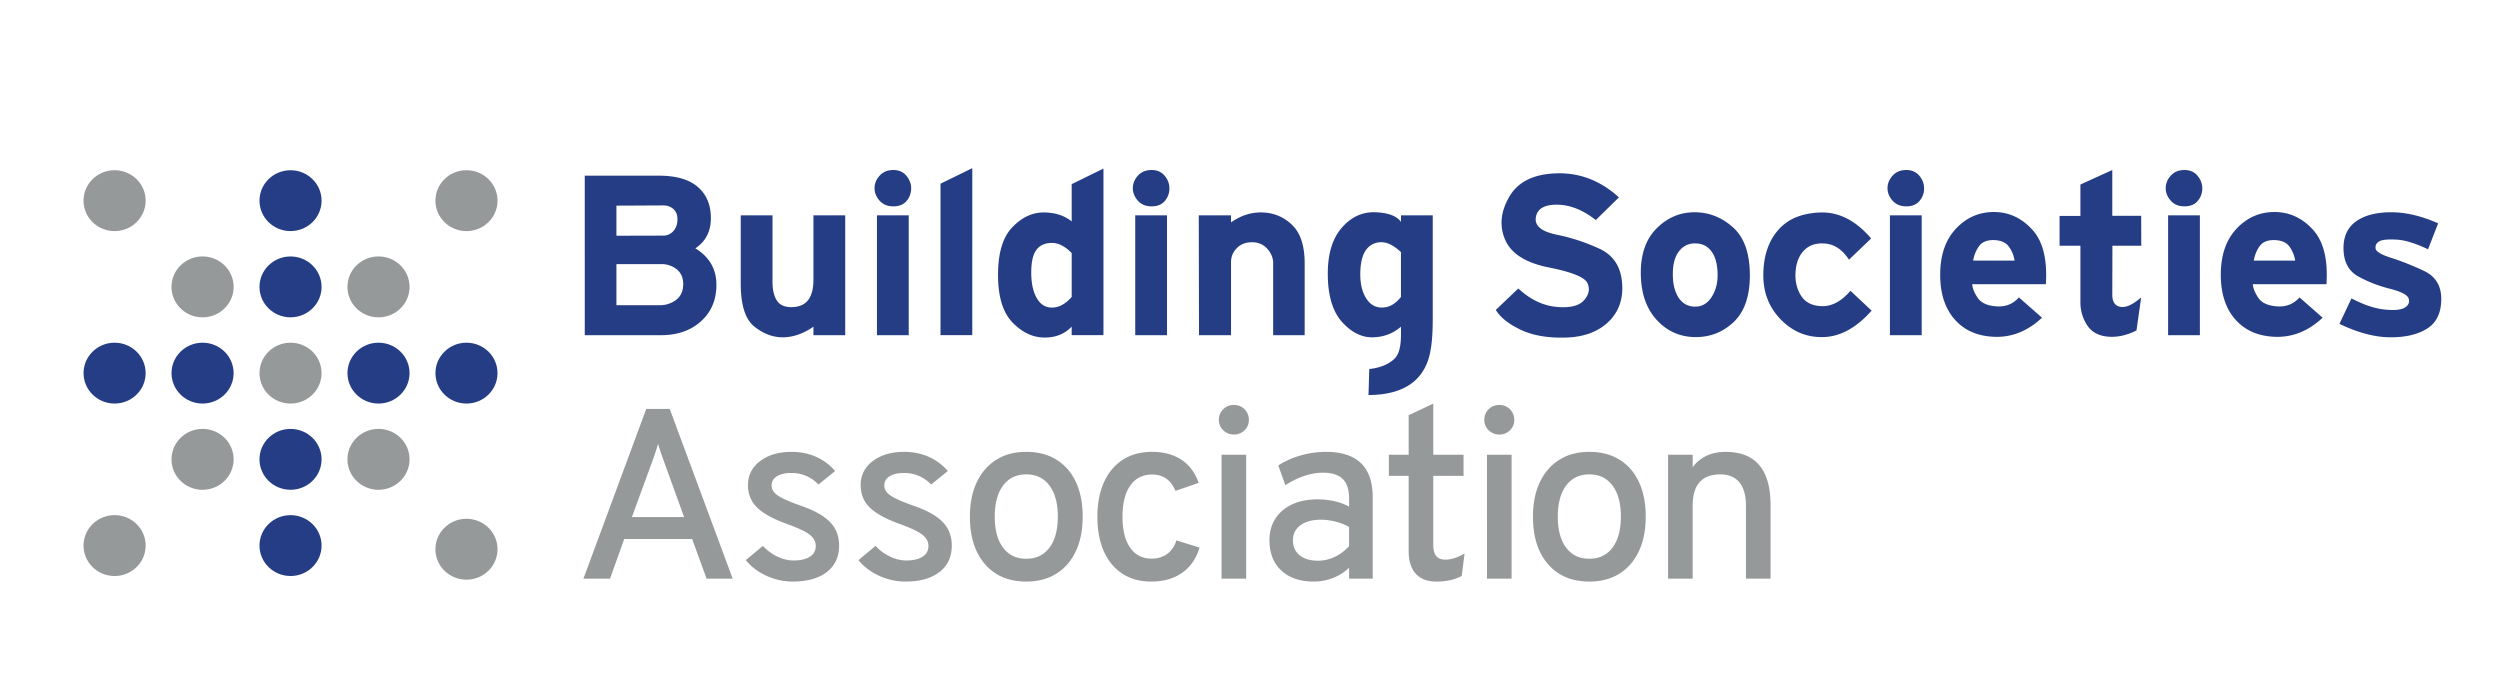<?xml version="1.0" ?>
<svg xmlns="http://www.w3.org/2000/svg" viewBox="0 0 214 59" fill="none">
	<path d="M24.87 19.781c1.467 0 2.657-1.166 2.657-2.604 0-1.439-1.19-2.605-2.657-2.605-1.468 0-2.658 1.166-2.658 2.605 0 1.438 1.19 2.604 2.658 2.604ZM24.87 27.163c1.467 0 2.657-1.167 2.657-2.605 0-1.439-1.19-2.605-2.657-2.605-1.468 0-2.658 1.166-2.658 2.605 0 1.438 1.19 2.605 2.658 2.605Z" fill="#253D85"/>
	<path d="M24.87 34.544c1.467 0 2.657-1.166 2.657-2.604 0-1.439-1.19-2.605-2.657-2.605-1.468 0-2.658 1.166-2.658 2.605 0 1.438 1.19 2.604 2.658 2.604Z" fill="#96999A"/>
	<path d="M24.87 41.925c1.467 0 2.657-1.166 2.657-2.605 0-1.438-1.19-2.605-2.657-2.605-1.468 0-2.658 1.166-2.658 2.605s1.19 2.605 2.658 2.605ZM24.87 49.306c1.467 0 2.657-1.166 2.657-2.605 0-1.438-1.19-2.604-2.657-2.604-1.468 0-2.658 1.166-2.658 2.604 0 1.439 1.19 2.605 2.658 2.605ZM39.93 34.544c1.468 0 2.657-1.166 2.657-2.604 0-1.439-1.19-2.605-2.657-2.605-1.468 0-2.657 1.166-2.657 2.605 0 1.438 1.19 2.604 2.657 2.604ZM32.4 34.544c1.467 0 2.657-1.166 2.657-2.604 0-1.439-1.19-2.605-2.657-2.605-1.468 0-2.657 1.166-2.657 2.605 0 1.438 1.19 2.604 2.657 2.604ZM17.34 34.544c1.467 0 2.657-1.166 2.657-2.604 0-1.439-1.19-2.605-2.657-2.605-1.468 0-2.658 1.166-2.658 2.605 0 1.438 1.19 2.604 2.658 2.604ZM9.81 34.544c1.467 0 2.657-1.166 2.657-2.604 0-1.439-1.19-2.605-2.658-2.605-1.467 0-2.657 1.166-2.657 2.605 0 1.438 1.19 2.604 2.657 2.604Z" fill="#253D85"/>
	<path d="M32.4 27.163c1.467 0 2.657-1.167 2.657-2.605 0-1.439-1.19-2.605-2.657-2.605-1.468 0-2.657 1.166-2.657 2.605 0 1.438 1.19 2.605 2.657 2.605ZM39.93 19.781c1.468 0 2.657-1.166 2.657-2.604 0-1.439-1.19-2.605-2.657-2.605-1.468 0-2.657 1.166-2.657 2.605 0 1.438 1.19 2.604 2.657 2.604ZM17.34 41.925c1.467 0 2.657-1.166 2.657-2.605 0-1.438-1.19-2.605-2.657-2.605-1.468 0-2.658 1.166-2.658 2.605s1.19 2.605 2.658 2.605ZM9.81 49.306c1.467 0 2.657-1.166 2.657-2.605 0-1.438-1.19-2.604-2.658-2.604-1.467 0-2.657 1.166-2.657 2.604 0 1.439 1.19 2.605 2.657 2.605ZM32.4 41.925c1.467 0 2.657-1.166 2.657-2.605 0-1.438-1.19-2.605-2.657-2.605-1.468 0-2.657 1.166-2.657 2.605s1.19 2.605 2.657 2.605ZM39.93 49.619c1.468 0 2.657-1.166 2.657-2.605s-1.19-2.605-2.657-2.605c-1.468 0-2.657 1.166-2.657 2.605 0 1.438 1.19 2.605 2.657 2.605ZM17.34 27.163c1.467 0 2.657-1.167 2.657-2.605 0-1.439-1.19-2.605-2.657-2.605-1.468 0-2.658 1.166-2.658 2.605 0 1.438 1.19 2.605 2.658 2.605ZM9.81 19.781c1.467 0 2.657-1.166 2.657-2.604 0-1.439-1.19-2.605-2.658-2.605-1.467 0-2.657 1.166-2.657 2.605 0 1.438 1.19 2.604 2.657 2.604ZM49.941 49.533l5.378-14.527h2.01l5.389 14.527h-2.234l-1.238-3.394h-5.812l-1.217 3.394h-2.276Zm4.15-5.272h4.467l-1.768-4.887a11.959 11.959 0 0 1-.158-.451l-.17-.504a4.22 4.22 0 0 1-.127-.436c-.035.125-.079.27-.132.436l-.164.504c-.057.17-.11.32-.16.451l-1.788 4.887ZM67.87 49.782a5.38 5.38 0 0 1-2.27-.498c-.724-.332-1.31-.778-1.762-1.339l1.461-1.214c.374.395.794.7 1.26.92.465.217.92.326 1.365.326.606 0 1.076-.11 1.407-.327.333-.217.498-.52.498-.908 0-.249-.076-.475-.228-.68-.151-.204-.408-.4-.768-.59-.36-.19-.847-.396-1.46-.618-1.2-.436-2.058-.908-2.573-1.416-.515-.508-.773-1.146-.773-1.914 0-.843.346-1.529 1.038-2.054.691-.526 1.588-.789 2.688-.789.763 0 1.462.14 2.096.42.635.28 1.181.687 1.64 1.22l-1.428 1.152c-.643-.657-1.42-.986-2.329-.986-.515 0-.924.095-1.228.285-.303.19-.455.452-.455.784 0 .325.173.608.518.85.346.243.978.526 1.895.852.79.27 1.435.567 1.932.893.497.325.86.697 1.09 1.115.23.419.344.902.344 1.448 0 .955-.35 1.705-1.053 2.252-.702.543-1.67.816-2.905.816ZM77.516 49.782a5.38 5.38 0 0 1-2.27-.498c-.724-.332-1.311-.778-1.763-1.339l1.462-1.214c.374.395.793.7 1.26.92.465.217.92.326 1.364.326.607 0 1.077-.11 1.408-.327.332-.217.497-.52.497-.908 0-.249-.076-.475-.227-.68-.152-.204-.408-.4-.768-.59-.36-.19-.847-.396-1.461-.618-1.2-.436-2.058-.908-2.573-1.416-.515-.508-.772-1.146-.772-1.914 0-.843.345-1.529 1.037-2.054.692-.526 1.589-.789 2.689-.789.762 0 1.461.14 2.095.42.636.28 1.182.687 1.641 1.22l-1.429 1.152c-.642-.657-1.419-.986-2.328-.986-.515 0-.924.095-1.229.285-.303.19-.454.452-.454.784 0 .325.173.608.518.85.346.243.978.526 1.895.852.79.27 1.434.567 1.931.893.497.325.86.697 1.09 1.115.23.419.345.902.345 1.448 0 .955-.351 1.705-1.053 2.252-.702.543-1.67.816-2.905.816ZM87.85 49.782c-1.495 0-2.675-.496-3.535-1.49-.86-.992-1.292-2.343-1.292-4.052 0-1.142.196-2.127.588-2.958.39-.83.948-1.471 1.672-1.925.724-.453 1.58-.68 2.567-.68.996 0 1.854.224 2.578.67.724.446 1.28 1.084 1.668 1.915.388.83.582 1.816.582 2.957 0 1.149-.197 2.137-.588 2.968-.391.83-.947 1.47-1.667 1.92-.72.45-1.579.675-2.573.675Zm0-1.952c.847 0 1.508-.318 1.985-.954.476-.636.715-1.523.715-2.657 0-1.134-.239-2.02-.715-2.656-.475-.636-1.138-.955-1.985-.955-.847 0-1.508.318-1.985.955-.476.637-.714 1.529-.714 2.677 0 1.128.238 2.008.714 2.64.476.635 1.138.95 1.985.95ZM98.543 49.782c-.953 0-1.774-.223-2.462-.67-.687-.446-1.217-1.083-1.588-1.91-.37-.826-.556-1.814-.556-2.962 0-1.148.188-2.137.566-2.968.378-.83.915-1.469 1.614-1.92.699-.45 1.532-.673 2.498-.673.995 0 1.832.225 2.514.674.681.45 1.174 1.11 1.477 1.982l-1.989.685c-.176-.45-.434-.796-.773-1.038-.338-.243-.74-.363-1.207-.363-.811 0-1.44.315-1.885.944-.444.63-.666 1.522-.666 2.677 0 1.134.218 2.015.657 2.64.438.627 1.05.94 1.84.94.516 0 .96-.135 1.33-.405.369-.27.632-.657.787-1.162l1.98.622c-.282.941-.78 1.661-1.493 2.158-.711.5-1.593.749-2.644.749ZM105.613 37.195c-.353 0-.654-.122-.905-.368a1.198 1.198 0 0 1-.375-.887c0-.353.124-.654.37-.903.247-.249.55-.373.91-.373.367 0 .675.124.921.373.248.25.37.55.37.903s-.124.65-.37.892a1.264 1.264 0 0 1-.921.363Zm-1.047 12.338V38.928h2.106v10.605h-2.106ZM112.455 49.782c-1.178 0-2.105-.317-2.779-.95-.674-.632-1.011-1.495-1.011-2.59 0-.705.17-1.32.508-1.847.339-.525.817-.932 1.435-1.22.617-.286 1.343-.43 2.176-.43.508 0 .989.053 1.444.157.455.103.874.259 1.255.466v-.715c0-.748-.184-1.3-.551-1.656-.366-.356-.928-.534-1.683-.534-.522 0-1.059.093-1.613.28a6.97 6.97 0 0 0-1.604.789l-.614-1.692a7.183 7.183 0 0 1 1.931-.856 7.783 7.783 0 0 1 2.143-.306c1.341 0 2.346.325 3.012.975.667.65 1.001 1.623 1.001 2.916v6.964h-2.022v-.934c-.402.38-.865.673-1.386.876a4.484 4.484 0 0 1-1.642.307Zm.38-1.785c.479 0 .951-.11 1.413-.327a3.913 3.913 0 0 0 1.233-.92v-1.64a4.655 4.655 0 0 0-1.154-.456 4.984 4.984 0 0 0-1.238-.166c-.748 0-1.338.157-1.768.472-.43.315-.645.745-.645 1.292 0 .54.19.964.572 1.276.381.313.91.468 1.587.468ZM122.963 49.782c-.777 0-1.368-.223-1.773-.67-.406-.446-.609-1.095-.609-1.946v-6.433h-1.694v-1.806h1.694v-3.383l2.107-.996v4.379h2.593v1.806h-2.593v5.884c0 .442.082.768.248.975.166.208.425.312.778.312.509 0 1.059-.176 1.652-.53l-.243 1.931a4.094 4.094 0 0 1-1.016.363 5.485 5.485 0 0 1-1.144.114ZM128.334 37.195c-.353 0-.654-.122-.905-.368a1.195 1.195 0 0 1-.375-.887c0-.353.123-.654.37-.903s.55-.373.91-.373c.367 0 .675.124.921.373.247.25.37.55.37.903s-.124.65-.37.892a1.268 1.268 0 0 1-.921.363Zm-1.049 12.338V38.928h2.107v10.605h-2.107ZM136.047 49.782c-1.496 0-2.675-.496-3.535-1.49-.861-.992-1.292-2.343-1.292-4.052 0-1.142.196-2.127.587-2.958.391-.83.95-1.471 1.673-1.925.724-.453 1.58-.68 2.567-.68.995 0 1.855.224 2.578.67.724.446 1.28 1.084 1.668 1.915.387.83.581 1.816.581 2.957 0 1.149-.196 2.137-.587 2.968-.391.83-.947 1.47-1.667 1.92-.72.45-1.578.675-2.573.675Zm0-1.952c.847 0 1.508-.318 1.985-.954.476-.636.715-1.523.715-2.657 0-1.134-.239-2.02-.715-2.656-.477-.636-1.138-.955-1.985-.955-.847 0-1.508.318-1.985.955-.476.637-.714 1.529-.714 2.677 0 1.128.238 2.008.714 2.64.476.635 1.138.95 1.985.95ZM142.787 49.533V38.928h2.107v1.059a3.175 3.175 0 0 1 1.211-.986c.469-.214 1.008-.32 1.614-.32 1.277 0 2.237.38 2.879 1.14.642.763.963 1.91.963 3.446v6.267h-2.107v-6.216c0-.892-.187-1.566-.56-2.023-.375-.457-.917-.685-1.631-.685-.79 0-1.383.221-1.778.664-.395.443-.593 1.11-.593 2.003v6.257h-2.105v-.001Z" fill="#96999A"/>
	<path d="M129.967 24.693c1.017.943 2.102 1.467 3.256 1.575 1.153.108 1.944-.08 2.369-.566.426-.485.522-.975.289-1.474-.234-.498-1.332-.943-3.297-1.333-1.964-.39-3.208-1.17-3.729-2.342-.522-1.171-.413-2.404.33-3.696.741-1.293 2.101-1.966 4.079-2.02 1.978-.054 3.749.632 5.315 2.059l-1.978 1.94c-1.099-.863-2.198-1.3-3.297-1.314-1.099-.013-1.71.343-1.833 1.07-.124.728.467 1.227 1.772 1.495a16.66 16.66 0 0 1 3.688 1.212c1.154.539 1.792 1.495 1.916 2.868.124 1.373-.254 2.491-1.134 3.353-.879.862-2.087 1.32-3.625 1.374-1.538.053-2.83-.162-3.873-.647-1.045-.485-1.769-1.057-2.174-1.717l1.926-1.837ZM149.788 23.562c0 1.803-.467 3.144-1.401 4.02-.934.874-2.047 1.298-3.338 1.272-1.291-.027-2.377-.525-3.256-1.494-.88-.97-1.325-2.283-1.34-3.94-.013-1.656.433-2.942 1.34-3.857.906-.916 1.978-1.38 3.214-1.393 1.236-.013 2.342.41 3.317 1.273.976.86 1.464 2.234 1.464 4.119Zm-2.761 0c0-.862-.165-1.529-.495-2-.33-.47-.79-.713-1.381-.727-.591-.014-1.064.208-1.421.666-.357.458-.536 1.111-.536 1.96 0 .847.165 1.521.495 2.02.33.497.79.753 1.38.766.59.013 1.064-.249 1.422-.788.356-.537.536-1.17.536-1.897ZM160.171 20.41l-1.896 1.819c-.549-.835-1.209-1.293-1.978-1.374-.769-.08-1.38.1-1.834.545-.453.445-.707 1.065-.762 1.859-.055.794.104 1.481.474 2.06.371.579.975.875 1.813.888.838.013 1.642-.424 2.411-1.314l1.813 1.697c-1.29 1.454-2.65 2.208-4.079 2.262-1.429.053-2.658-.445-3.688-1.495-1.03-1.05-1.532-2.357-1.504-3.918.027-1.561.454-2.814 1.278-3.756.823-.943 2.025-1.441 3.605-1.495 1.58-.052 3.029.687 4.347 2.223ZM163.178 14.553c.467 0 .839.162 1.113.485.274.324.412.687.412 1.09 0 .405-.13.761-.391 1.072-.261.31-.639.464-1.134.464-.495 0-.886-.162-1.174-.485-.289-.324-.433-.68-.433-1.071 0-.39.144-.747.433-1.07.288-.323.679-.485 1.174-.485Zm-1.401 3.879h2.72v10.26h-2.72v-10.26ZM174.797 27.197c-1.21 1.13-2.548 1.676-4.018 1.635-1.47-.04-2.624-.538-3.462-1.494-.838-.956-1.251-2.255-1.236-3.899.013-1.642.467-2.934 1.36-3.877.892-.943 1.97-1.414 3.234-1.414s2.355.498 3.276 1.495c.92.996 1.312 2.558 1.175 4.685h-6.306c.028.35.185.74.474 1.17.289.431.824.674 1.607.727.783.054 1.421-.202 1.916-.767l1.98 1.739Zm-5.892-4.887h3.543a2.716 2.716 0 0 0-.515-1.233c-.26-.336-.679-.511-1.257-.525-.577-.014-.995.155-1.257.504a2.85 2.85 0 0 0-.514 1.254ZM180.812 14.553v3.918h2.472l.01 2.566h-2.472l-.01 4.18c0 .62.233.97.7 1.05.467.08 1.058-.188 1.772-.808l-.401 2.828c-.858.43-1.686.607-2.483.526-.797-.081-1.38-.411-1.751-.99a3.542 3.542 0 0 1-.566-1.919v-4.867H176.3v-2.555h1.783v-2.686l2.729-1.243ZM186.991 14.553c.467 0 .839.162 1.113.485.274.324.412.687.412 1.09 0 .405-.13.761-.391 1.072-.261.31-.639.464-1.134.464-.494 0-.886-.162-1.174-.485-.289-.324-.433-.68-.433-1.071 0-.39.144-.747.433-1.07.288-.323.68-.485 1.174-.485Zm-1.401 3.879h2.72v10.26h-2.72v-10.26ZM198.817 27.197c-1.209 1.13-2.548 1.676-4.018 1.635-1.47-.04-2.624-.538-3.462-1.494-.838-.956-1.25-2.255-1.236-3.899.013-1.642.467-2.934 1.36-3.877.893-.943 1.97-1.414 3.234-1.414s2.356.498 3.276 1.495c.921.996 1.312 2.558 1.175 4.685h-6.305c.028.35.185.74.473 1.17.289.431.824.674 1.608.727.782.054 1.421-.202 1.916-.767l1.979 1.739Zm-5.893-4.887h3.544a2.738 2.738 0 0 0-.515-1.233c-.261-.336-.68-.511-1.258-.525-.577-.014-.995.155-1.257.504-.26.351-.431.768-.514 1.254ZM208.705 19.118l-.865 2.222c-1.071-.512-1.972-.788-2.699-.829-.728-.04-1.216.007-1.463.141-.248.135-.357.337-.33.607.028.268.467.538 1.318.807.852.269 1.786.64 2.803 1.111 1.016.471 1.518 1.293 1.503 2.464-.013 1.171-.426 2.006-1.236 2.504-.81.498-1.868.741-3.173.727-1.305-.013-2.741-.397-4.306-1.152l1.03-2.18c1.017.538 1.944.855 2.781.949.838.094 1.422.047 1.751-.141.33-.188.454-.445.371-.767-.082-.323-.625-.613-1.627-.869a11.21 11.21 0 0 1-2.699-1.05c-.797-.444-1.216-1.198-1.257-2.261-.041-1.063.296-1.865 1.01-2.404.714-.539 1.71-.815 2.987-.828 1.277-.013 2.645.302 4.101.95ZM50.056 15.038H56.4c1.484 0 2.596.323 3.338.97.742.646 1.113 1.534 1.113 2.665s-.443 1.993-1.329 2.585c1.188.728 1.79 1.75 1.802 3.07.014 1.32-.432 2.383-1.34 3.192-.905.807-2.087 1.198-3.542 1.171h-6.387V15.038Zm2.71 2.566v2.575l4.006-.01c.33 0 .611-.121.845-.364.233-.242.357-.566.371-.97.014-.403-.095-.713-.33-.928-.234-.215-.529-.323-.886-.323l-4.006.02Zm0 5.008v3.514h3.76a2.263 2.263 0 0 0 1.36-.465c.384-.296.584-.727.597-1.292.014-.566-.171-1.003-.556-1.314a2.02 2.02 0 0 0-1.36-.444h-3.801ZM63.407 18.432h2.72v5.696c0 .673.124 1.205.371 1.595.248.39.68.58 1.299.566.618-.013 1.078-.215 1.38-.606.302-.39.453-.976.453-1.757v-5.494h2.72v10.26h-2.72v-.728c-.851.592-1.71.895-2.575.909-.866.013-1.69-.29-2.473-.91-.782-.619-1.174-1.843-1.174-3.675v-5.856ZM76.47 14.553c.466 0 .838.162 1.112.485.274.324.412.687.412 1.09 0 .405-.13.761-.391 1.072-.26.31-.639.464-1.134.464-.494 0-.886-.162-1.174-.485-.29-.324-.433-.68-.433-1.071 0-.39.144-.747.433-1.07.29-.323.68-.485 1.174-.485Zm-1.402 3.879h2.72v10.26h-2.72v-10.26ZM80.507 28.691V15.726l2.72-1.333V28.69h-2.72ZM91.737 28.691v-.727c-.632.646-1.436.956-2.41.928-.976-.027-1.869-.464-2.68-1.313-.81-.848-1.215-2.201-1.215-4.06 0-1.858.404-3.211 1.216-4.059.81-.848 1.703-1.273 2.678-1.273.975 0 1.779.256 2.41.767v-3.191l2.72-1.333V28.69h-2.72Zm0-3.272v-3.756c-.578-.593-1.154-.882-1.731-.869-.577.013-1.01.215-1.299.606-.288.39-.432 1.037-.432 1.94 0 .902.158 1.629.474 2.18.315.552.762.822 1.34.808.577-.013 1.126-.316 1.648-.909ZM98.577 14.553c.467 0 .838.162 1.112.485.275.324.413.687.413 1.09 0 .405-.13.761-.391 1.072-.261.31-.639.464-1.134.464-.495 0-.886-.162-1.175-.485-.288-.324-.432-.68-.432-1.071 0-.39.144-.747.432-1.07.289-.323.68-.485 1.175-.485Zm-1.4 3.879h2.719v10.26h-2.72v-10.26ZM105.376 18.432v.606c.879-.62 1.806-.902 2.781-.848a3.696 3.696 0 0 1 2.493 1.111c.687.687 1.03 1.772 1.03 3.252v6.14h-2.698v-6.22c-.014-.43-.185-.828-.515-1.192s-.763-.545-1.298-.545c-.536 0-.968.168-1.298.505-.33.336-.495.734-.495 1.192v6.26h-2.741l-.021-10.26h2.762v-.001ZM119.922 18.432h2.72v8.926c0 2.688-.38 3.737-.929 4.545-.828 1.216-2.341 1.91-4.57 1.91l.067-2.229s1.335-.072 2.162-.883c.62-.607.55-1.875.55-2.736-.686.592-1.496.894-2.43.909-.934.013-1.799-.418-2.596-1.293-.797-.875-1.21-2.201-1.236-3.98-.028-1.777.364-3.136 1.174-4.079.811-.943 1.773-1.393 2.885-1.354 1.112.04 1.847.317 2.205.829v-.565h-.002Zm0 6.987v-3.837c-.631-.593-1.214-.876-1.751-.848-.536.027-.954.255-1.257.686-.302.43-.46 1.084-.473 1.959-.014.875.15 1.589.494 2.14.344.552.811.822 1.401.808.59-.012 1.118-.315 1.586-.908Z" fill="#253D85"/>
</svg>